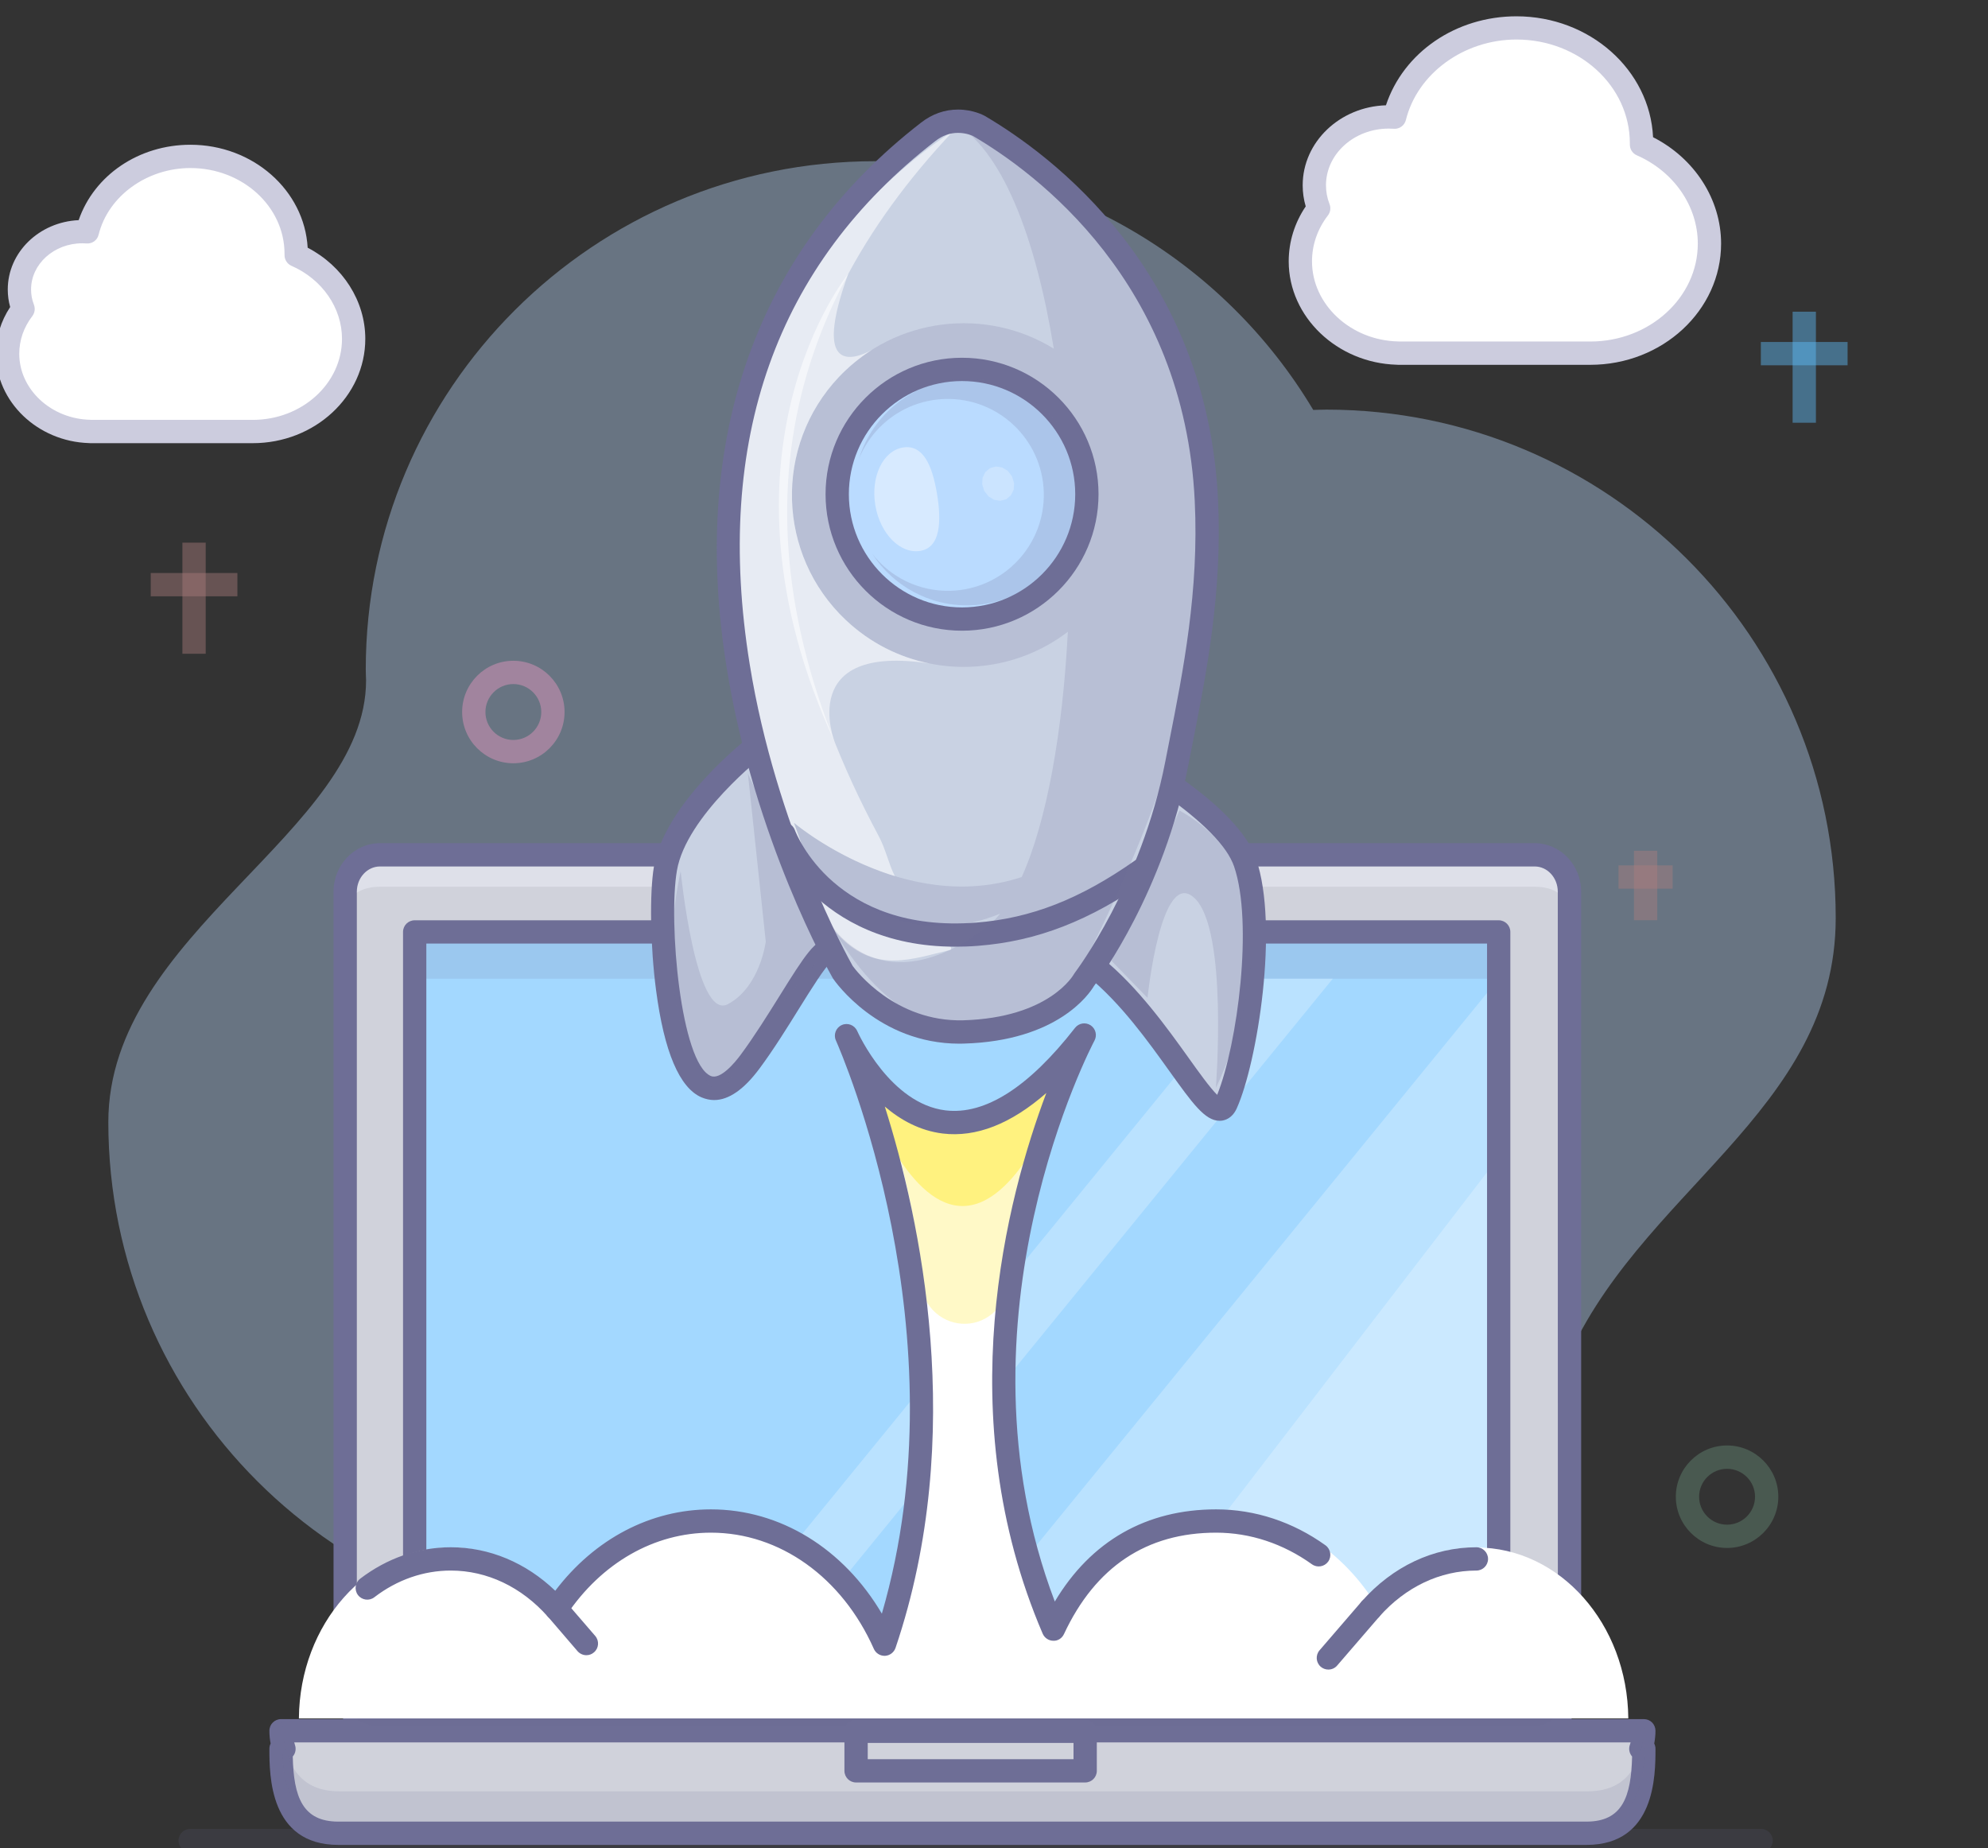 <?xml version="1.0" standalone="no"?><!DOCTYPE svg PUBLIC "-//W3C//DTD SVG 1.1//EN" "http://www.w3.org/Graphics/SVG/1.1/DTD/svg11.dtd"><svg height="238" node-id="1" sillyvg="true" template-height="238" template-width="256" version="1.1" viewBox="0 0 256 238" width="256" xmlns="http://www.w3.org/2000/svg" xmlns:xlink="http://www.w3.org/1999/xlink"><rect x="0" y="0" width="256" height="238" fill="#333333" stroke="none"/><defs node-id="348"></defs><g node-id="572"><g node-id="576"><g node-id="610"><g node-id="611"><path d="M 236.39 118.20 C 236.39 82.05 207.02 52.75 170.79 52.75 C 170.23 52.75 169.67 52.78 169.11 52.79 C 157.67 33.62 136.70 20.76 112.70 20.76 C 76.47 20.76 47.10 50.06 47.10 86.21 C 47.10 86.68 47.13 87.14 47.14 87.61 C 47.14 107.18 13.95 120.12 13.95 144.50 C 13.95 180.64 43.32 209.94 79.55 209.94 C 81.61 209.94 83.65 209.83 85.66 209.65 C 112.24 209.65 115.90 233.46 136.28 233.46 C 169.77 233.46 197.37 208.42 201.37 176.09 C 210.59 153.53 236.39 143.32 236.39 118.20 Z" fill="#bddbff" fill-opacity="0.39" fill-rule="nonzero" group-id="1,5,39,40" node-id="354" stroke="none" target-height="212.7" target-width="222.44" target-x="13.95" target-y="20.76"></path></g></g></g><g node-id="577"><path d="M 211.38 18.62 C 211.38 18.55 211.39 18.47 211.39 18.39 C 211.39 10.22 204.18 3.60 195.28 3.60 C 187.63 3.60 181.22 8.51 179.59 15.09 C 179.34 15.07 179.08 15.06 178.83 15.06 C 173.54 15.06 169.25 19.00 169.25 23.86 C 169.25 24.90 169.45 25.90 169.81 26.83 C 168.33 28.76 167.45 31.11 167.45 33.66 C 167.45 40.10 173.06 45.34 180.04 45.48 L 180.04 45.48 L 204.78 45.48 C 213.26 45.48 220.13 39.16 220.13 31.37 C 220.13 25.75 216.55 20.89 211.38 18.62 Z" fill="#ffffff" fill-rule="nonzero" group-id="1,6" node-id="361" stroke="none" target-height="41.88" target-width="52.68" target-x="167.45" target-y="3.6"></path><path d="M 204.78 46.98 L 180.04 46.98 C 179.98 46.98 179.92 46.98 179.87 46.97 C 172.18 46.75 165.95 40.80 165.95 33.66 C 165.95 31.13 166.71 28.70 168.14 26.58 C 167.88 25.70 167.75 24.79 167.75 23.86 C 167.75 18.29 172.53 13.74 178.47 13.56 C 180.73 6.75 187.47 2.10 195.28 2.10 C 204.73 2.10 212.46 9.02 212.87 17.67 C 218.22 20.39 221.63 25.67 221.63 31.37 C 221.63 39.98 214.07 46.98 204.78 46.98 Z M 180.17 43.98 L 204.78 43.98 C 212.42 43.98 218.63 38.32 218.63 31.37 C 218.63 26.55 215.55 22.09 210.78 20.00 C 210.23 19.76 209.88 19.22 209.88 18.62 L 209.88 18.45 C 209.88 11.06 203.33 5.09 195.28 5.09 C 188.52 5.09 182.53 9.45 181.04 15.45 C 180.87 16.16 180.19 16.65 179.47 16.58 C 179.26 16.57 179.04 16.56 178.83 16.56 C 174.37 16.56 170.75 19.83 170.75 23.86 C 170.75 24.69 170.90 25.50 171.21 26.29 C 171.40 26.77 171.32 27.33 171.00 27.74 C 169.66 29.49 168.95 31.53 168.95 33.65 C 168.95 39.22 173.94 43.85 180.06 43.97 C 180.10 43.98 180.13 43.98 180.17 43.98 Z" fill="#ccccde" fill-rule="nonzero" group-id="1,6" node-id="363" stroke="none" target-height="44.88" target-width="55.68" target-x="165.95" target-y="2.1"></path></g><g node-id="578"><path d="M 19.41 73.79 L 30.57 73.79 L 30.57 76.79 L 19.41 76.79 Z" fill="#ad7f7f" fill-opacity="0.43" fill-rule="nonzero" group-id="1,7" node-id="368" stroke="none" target-height="3" target-width="11.16" target-x="19.41" target-y="73.79"></path><path d="M 23.49 69.88 L 26.49 69.88 L 26.49 84.19 L 23.49 84.19 Z" fill="#ad7f7f" fill-opacity="0.43" fill-rule="nonzero" group-id="1,7" node-id="370" stroke="none" target-height="14.31" target-width="3" target-x="23.49" target-y="69.88"></path></g><g node-id="579"><path d="M 222.40 199.34 C 218.76 199.34 215.80 196.38 215.80 192.74 C 215.80 189.10 218.76 186.14 222.40 186.14 C 226.03 186.14 229.00 189.10 229.00 192.74 C 229.00 196.38 226.03 199.34 222.40 199.34 Z M 222.40 189.15 C 220.41 189.15 218.80 190.76 218.80 192.74 C 218.80 194.73 220.41 196.34 222.40 196.34 C 224.38 196.34 226.00 194.73 226.00 192.74 C 226.00 190.76 224.38 189.15 222.40 189.15 Z" fill="#6e967e" fill-opacity="0.38" fill-rule="nonzero" group-id="1,8" node-id="375" stroke="none" target-height="13.2" target-width="13.2" target-x="215.8" target-y="186.14"></path></g><g node-id="580"><path d="M 226.75 44.04 L 237.92 44.04 L 237.92 47.04 L 226.75 47.04 Z" fill="#5fc2ff" fill-opacity="0.43" fill-rule="nonzero" group-id="1,9" node-id="380" stroke="none" target-height="3" target-width="11.17" target-x="226.75" target-y="44.04"></path><path d="M 230.84 40.14 L 233.84 40.14 L 233.84 54.44 L 230.84 54.44 Z" fill="#5fc2ff" fill-opacity="0.43" fill-rule="nonzero" group-id="1,9" node-id="382" stroke="none" target-height="14.3" target-width="3" target-x="230.84" target-y="40.14"></path></g><g node-id="581"><path d="M 66.10 98.29 C 62.47 98.29 59.51 95.33 59.51 91.69 C 59.51 88.05 62.47 85.09 66.10 85.09 C 69.74 85.09 72.70 88.05 72.70 91.69 C 72.70 95.33 69.74 98.29 66.10 98.29 Z M 66.10 88.09 C 64.12 88.09 62.51 89.71 62.51 91.69 C 62.51 93.68 64.12 95.29 66.10 95.29 C 68.09 95.29 69.70 93.68 69.70 91.69 C 69.70 89.71 68.09 88.09 66.10 88.09 Z" fill="#ff9fcc" fill-opacity="0.38" fill-rule="nonzero" group-id="1,10" node-id="387" stroke="none" target-height="13.2" target-width="13.19" target-x="59.51" target-y="85.09"></path></g><g node-id="582"><path d="M 208.42 111.44 L 215.39 111.44 L 215.39 114.44 L 208.42 114.44 Z" fill="#ad7f7f" fill-opacity="0.43" fill-rule="nonzero" group-id="1,11" node-id="392" stroke="none" target-height="3" target-width="6.97" target-x="208.42" target-y="111.44"></path><path d="M 210.41 109.56 L 213.41 109.56 L 213.41 118.50 L 210.41 118.50 Z" fill="#ad7f7f" fill-opacity="0.43" fill-rule="nonzero" group-id="1,11" node-id="394" stroke="none" target-height="8.94" target-width="3" target-x="210.41" target-y="109.56"></path></g><g node-id="583"><path d="M 38.14 32.85 C 38.14 32.79 38.14 32.72 38.14 32.66 C 38.14 25.75 32.04 20.14 24.52 20.14 C 18.04 20.14 12.63 24.29 11.25 29.86 C 11.03 29.84 10.82 29.83 10.60 29.83 C 6.13 29.83 2.50 33.17 2.50 37.28 C 2.50 38.16 2.67 39.01 2.97 39.79 C 1.72 41.42 0.98 43.41 0.98 45.56 C 0.98 51.01 5.72 55.44 11.62 55.56 L 11.62 55.57 L 32.55 55.57 C 39.72 55.57 45.54 50.22 45.54 43.63 C 45.54 38.88 42.51 34.77 38.14 32.85 Z" fill="#ffffff" fill-rule="nonzero" group-id="1,12" node-id="398" stroke="none" target-height="35.43" target-width="44.56" target-x="0.98" target-y="20.14"></path><path d="M 32.55 57.07 L 11.62 57.07 C 11.57 57.07 11.52 57.06 11.46 57.06 C 4.84 56.86 -0.52 51.73 -0.52 45.56 C -0.52 43.41 0.11 41.35 1.31 39.54 C 1.10 38.80 1.00 38.05 1.00 37.28 C 1.00 32.49 5.05 28.58 10.13 28.35 C 12.12 22.57 17.87 18.64 24.52 18.64 C 32.59 18.64 39.20 24.52 39.62 31.90 C 44.16 34.26 47.04 38.77 47.04 43.63 C 47.04 51.04 40.54 57.07 32.55 57.07 Z M 11.74 54.07 L 32.55 54.07 C 38.89 54.07 44.04 49.38 44.04 43.63 C 44.04 39.65 41.49 35.96 37.53 34.23 C 36.99 33.99 36.64 33.45 36.64 32.85 C 36.64 32.83 36.64 32.71 36.64 32.69 C 36.64 26.58 31.20 21.64 24.52 21.64 C 18.91 21.64 13.93 25.25 12.70 30.22 C 12.53 30.93 11.88 31.41 11.14 31.35 C 10.96 31.34 10.78 31.33 10.60 31.33 C 6.96 31.33 4.00 34.00 4.00 37.28 C 4.00 37.95 4.12 38.61 4.37 39.24 C 4.56 39.74 4.48 40.29 4.16 40.71 C 3.06 42.14 2.48 43.81 2.48 45.56 C 2.48 50.15 6.59 53.96 11.65 54.06 C 11.68 54.06 11.71 54.06 11.74 54.07 Z" fill="#ccccde" fill-rule="nonzero" group-id="1,12" node-id="400" stroke="none" target-height="38.43" target-width="47.56" target-x="-0.52" target-y="18.64"></path></g></g><g node-id="573"><g node-id="584"><path d="M 226.78 238.52 L 24.49 238.52 C 23.66 238.52 22.99 237.85 22.99 237.02 C 22.99 236.19 23.66 235.52 24.49 235.52 L 226.78 235.52 C 227.60 235.52 228.28 236.19 228.28 237.02 C 228.28 237.85 227.60 238.52 226.78 238.52 Z" fill="#6e6e96" fill-opacity="0.15" fill-rule="nonzero" group-id="2,13" node-id="407" stroke="none" target-height="3" target-width="205.29" target-x="22.99" target-y="235.52"></path></g></g><g node-id="574"><g node-id="585"><path d="M 47.82 217.59 L 199.00 217.59 L 199.00 227.04 L 47.82 227.04 Z" fill="#6e6e96" fill-opacity="0.15" fill-rule="nonzero" group-id="3,14" node-id="414" stroke="none" target-height="9.45" target-width="151.18" target-x="47.82" target-y="217.59"></path></g><g node-id="586"><path d="M 190.87 123.55 L 55.38 123.55 C 50.26 123.55 46.07 124.63 46.07 132.85 L 46.07 138.09 C 46.07 129.86 50.26 128.78 55.38 128.78 L 190.87 128.78 C 195.99 128.78 200.18 129.87 200.18 138.09 L 200.18 132.85 C 200.18 124.63 195.99 123.55 190.87 123.55 Z" fill="#ffffff" fill-opacity="0.32" fill-rule="nonzero" group-id="3,15" node-id="419" stroke="none" target-height="14.54" target-width="154.11" target-x="46.07" target-y="123.55"></path></g><g node-id="587"><path d="M 212.84 222.88 L 138.34 222.88 L 138.34 222.95 L 112.74 222.95 L 112.74 222.88 L 37.35 222.88 C 37.35 223.69 37.49 224.47 37.73 225.20 L 37.35 225.20 C 37.35 229.26 37.57 236.08 44.73 236.08 L 205.46 236.08 C 212.62 236.08 212.84 229.27 212.84 225.20 L 212.46 225.20 C 212.70 224.47 212.84 223.69 212.84 222.88 Z" fill="#d0d2db" fill-rule="nonzero" group-id="3,16" node-id="424" stroke="none" target-height="13.2" target-width="175.49" target-x="37.35" target-y="222.88"></path></g><g node-id="588"><path d="M 204.29 237.58 L 43.57 237.58 C 34.69 237.58 34.69 228.59 34.69 225.20 C 34.69 224.96 34.74 224.73 34.85 224.53 C 34.74 223.98 34.69 223.43 34.69 222.88 C 34.69 222.05 35.36 221.38 36.19 221.38 L 211.68 221.38 C 212.08 221.38 212.46 221.53 212.74 221.81 C 213.02 222.09 213.18 222.48 213.18 222.88 C 213.18 223.43 213.12 223.98 213.02 224.53 C 213.12 224.73 213.18 224.96 213.18 225.20 C 213.18 228.59 213.18 237.58 204.29 237.58 Z M 37.70 226.19 C 37.81 231.40 38.96 234.58 43.57 234.58 L 204.29 234.58 C 208.91 234.58 210.05 231.40 210.17 226.19 C 210.14 226.16 210.11 226.12 210.08 226.08 C 209.80 225.69 209.72 225.19 209.87 224.73 C 209.91 224.61 209.95 224.49 209.98 224.38 L 37.89 224.38 C 37.92 224.49 37.95 224.61 37.99 224.73 C 38.14 225.18 38.07 225.69 37.79 226.08 C 37.76 226.12 37.73 226.16 37.70 226.19 Z" fill="#6e6e96" fill-rule="nonzero" group-id="3,17" node-id="429" stroke="none" target-height="16.2" target-width="178.49" target-x="34.69" target-y="221.38"></path></g><g node-id="589"><path d="M 36.35 221.71 L 36.32 221.71 C 36.32 222.15 36.37 222.59 36.45 223.02 C 36.40 222.57 36.37 222.13 36.35 221.71 Z M 204.42 230.68 L 43.70 230.68 C 38.73 230.68 37.11 227.40 36.58 224.03 L 36.32 224.03 C 36.32 228.09 36.54 234.91 43.70 234.91 L 204.42 234.91 C 211.59 234.91 211.81 228.10 211.81 224.03 L 211.55 224.03 C 211.02 227.40 209.40 230.68 204.42 230.68 Z M 211.77 221.71 C 211.75 222.13 211.72 222.57 211.68 223.01 C 211.76 222.58 211.81 222.15 211.81 221.71 L 211.77 221.71 Z" fill="#6e6e96" fill-opacity="0.15" fill-rule="nonzero" group-id="3,18" node-id="434" stroke="none" target-height="13.2" target-width="175.49" target-x="36.32" target-y="221.71"></path></g><g node-id="590"><path d="M 202.11 217.55 C 202.11 220.17 200.09 222.31 197.63 222.31 L 48.93 222.31 C 46.47 222.31 44.45 220.17 44.45 217.55 L 44.45 114.83 C 44.45 112.22 46.47 110.08 48.93 110.08 L 197.63 110.08 C 200.09 110.08 202.11 112.22 202.11 114.83 L 202.11 217.55 L 202.11 217.55 Z" fill="#d0d2db" fill-rule="nonzero" group-id="3,19" node-id="439" stroke="none" target-height="112.23" target-width="157.66" target-x="44.45" target-y="110.08"></path></g><path d="M 53.40 120.01 L 192.99 120.01 L 192.99 209.67 L 53.40 209.67 Z" fill="#a3d8ff" fill-rule="nonzero" group-id="3" node-id="442" stroke="none" target-height="89.66" target-width="139.59" target-x="53.4" target-y="120.01"></path><path d="M 197.63 111.03 L 48.93 111.03 C 46.47 111.03 44.45 113.17 44.45 115.78 L 44.45 117.95 C 44.45 115.33 46.47 114.19 48.93 114.19 L 197.63 114.19 C 200.09 114.19 202.11 115.33 202.11 117.95 L 202.11 115.78 C 202.11 113.17 200.09 111.03 197.63 111.03 Z" fill="#f2f5ff" fill-opacity="0.4" fill-rule="nonzero" group-id="3,20" node-id="446" stroke="none" target-height="6.92" target-width="157.66" target-x="44.45" target-y="111.03"></path><path d="M 197.63 223.81 L 48.93 223.81 C 45.63 223.81 42.95 221.00 42.95 217.55 L 42.95 114.83 C 42.95 111.38 45.63 108.58 48.93 108.58 L 197.63 108.58 C 200.92 108.58 203.61 111.38 203.61 114.83 L 203.61 217.55 C 203.61 219.20 203.00 220.76 201.88 221.94 C 200.75 223.14 199.24 223.81 197.63 223.81 Z M 48.93 111.58 C 47.29 111.58 45.95 113.04 45.95 114.83 L 45.95 217.55 C 45.95 219.35 47.29 220.81 48.93 220.81 L 197.63 220.81 C 199.27 220.81 200.61 219.35 200.61 217.55 L 200.60 114.83 C 200.60 113.04 199.27 111.58 197.63 111.58 L 48.93 111.58 Z" fill="#6e6e96" fill-rule="nonzero" group-id="3,21" node-id="451" stroke="none" target-height="115.23" target-width="160.66" target-x="42.95" target-y="108.58"></path><path d="M 53.40 120.01 L 192.99 120.01 L 192.99 126.03 L 53.40 126.03 Z" fill="#6e6e96" fill-opacity="0.15" fill-rule="nonzero" group-id="3,22" node-id="456" stroke="none" target-height="6.02" target-width="139.59" target-x="53.4" target-y="120.01"></path><path d="M 146.40 209.67 L 193.06 148.92 L 193.06 209.67 Z" fill="#ffffff" fill-opacity="0.25" fill-rule="nonzero" group-id="3,23" node-id="461" stroke="none" target-height="60.75" target-width="46.66" target-x="146.4" target-y="148.92"></path><path d="M 133.71 116.80 L 114.90 116.80 C 114.07 116.80 113.40 116.13 113.40 115.30 L 113.40 110.08 C 113.40 109.25 114.07 108.58 114.90 108.58 L 133.71 108.58 C 134.54 108.58 135.21 109.25 135.21 110.08 L 135.21 115.30 C 135.21 116.13 134.54 116.80 133.71 116.80 Z M 116.40 113.80 L 132.21 113.80 L 132.21 111.58 L 116.40 111.58 L 116.40 113.80 Z" fill="#6e6e96" fill-rule="nonzero" group-id="3" node-id="464" stroke="none" target-height="8.22" target-width="21.81" target-x="113.4" target-y="108.58"></path><path d="M 197.33 217.55 L 48.63 217.55 C 46.17 217.55 44.15 215.41 44.15 212.80 L 44.15 217.55 C 44.15 220.17 46.17 222.31 48.63 222.31 L 197.33 222.31 C 199.79 222.31 201.81 220.17 201.81 217.55 L 201.81 212.80 C 201.81 215.41 199.79 217.55 197.33 217.55 Z" fill="#6e6e96" fill-opacity="0.25" fill-rule="nonzero" group-id="3,24" node-id="468" stroke="none" target-height="9.51" target-width="157.66" target-x="44.15" target-y="212.8"></path><path d="M 103.40 209.67 L 171.63 126.03 L 161.63 126.03 L 93.40 209.67 Z" fill="#ffffff" fill-opacity="0.25" fill-rule="nonzero" group-id="3,25" node-id="473" stroke="none" target-height="83.64" target-width="78.23" target-x="93.4" target-y="126.03"></path><path d="M 192.99 126.03 L 124.76 209.67 L 193.06 209.67 Z" fill="#ffffff" fill-opacity="0.25" fill-rule="nonzero" group-id="3,26" node-id="478" stroke="none" target-height="83.64" target-width="68.3" target-x="124.76" target-y="126.03"></path><path d="M 192.99 211.17 L 53.40 211.17 C 52.57 211.17 51.90 210.50 51.90 209.67 L 51.90 120.01 C 51.90 119.18 52.57 118.51 53.40 118.51 L 192.99 118.51 C 193.82 118.51 194.49 119.18 194.49 120.01 L 194.49 209.67 C 194.49 210.50 193.82 211.17 192.99 211.17 Z M 54.90 208.17 L 191.49 208.17 L 191.49 121.51 L 54.90 121.51 L 54.90 208.17 Z" fill="#6e6e96" fill-rule="nonzero" group-id="3" node-id="481" stroke="none" target-height="92.66" target-width="142.59" target-x="51.9" target-y="118.51"></path></g><g node-id="575"><g node-id="598"><path d="M 97.41 96.08 C 97.41 96.08 87.01 104.13 85.69 111.84 C 84.37 119.56 86.47 150.32 96.58 136.72 C 101.00 130.79 105.11 122.47 106.70 122.42" fill="#c9d2e3" fill-rule="nonzero" group-id="4,27" node-id="487" stroke="none" target-height="54.24" target-width="22.33" target-x="84.37" target-y="96.08"></path><path d="M 91.96 141.66 C 91.42 141.66 90.88 141.54 90.35 141.32 C 87.50 140.10 85.52 135.44 84.48 127.49 C 83.74 121.85 83.63 115.02 84.21 111.59 C 85.62 103.40 96.05 95.24 96.49 94.90 C 97.14 94.39 98.08 94.51 98.59 95.16 C 99.10 95.82 98.98 96.76 98.33 97.27 C 98.23 97.34 88.38 105.06 87.17 112.10 C 86.03 118.75 87.67 136.91 91.53 138.56 C 92.77 139.09 94.64 136.83 95.38 135.83 C 97.13 133.47 98.85 130.71 100.38 128.26 C 103.75 122.84 105.00 120.97 106.66 120.92 C 107.50 120.88 108.18 121.55 108.20 122.38 C 108.22 123.11 107.72 123.73 107.03 123.89 C 106.27 124.46 104.42 127.44 102.92 129.84 C 101.37 132.34 99.61 135.17 97.79 137.62 C 95.79 140.31 93.83 141.66 91.96 141.66 Z" fill="#6e6e96" fill-rule="nonzero" group-id="4,27" node-id="489" stroke="none" target-height="47.27" target-width="24.59" target-x="83.63" target-y="94.39"></path></g><g node-id="599"><path d="M 150.60 100.97 C 154.70 103.82 159.12 107.56 160.33 111.07 C 163.12 119.15 160.57 136.19 157.89 142.12 C 156.07 146.16 150.31 132.14 141.03 124.57" fill="#c9d2e3" fill-rule="nonzero" group-id="4,28" node-id="494" stroke="none" target-height="45.19" target-width="22.09" target-x="141.03" target-y="100.97"></path><path d="M 157.04 144.33 C 155.16 144.33 153.52 142.03 150.62 137.98 C 147.82 134.07 144.34 129.20 140.09 125.73 C 139.44 125.21 139.35 124.26 139.87 123.62 C 140.39 122.98 141.34 122.88 141.98 123.41 C 146.55 127.13 150.31 132.39 153.06 136.23 C 154.32 138.00 155.84 140.12 156.74 140.99 C 159.37 134.47 161.40 118.77 158.91 111.56 C 158.02 108.99 154.85 105.75 149.74 102.20 C 149.06 101.73 148.89 100.79 149.36 100.11 C 149.84 99.43 150.77 99.26 151.45 99.74 C 157.17 103.71 160.63 107.36 161.74 110.58 C 164.75 119.30 161.89 136.89 159.26 142.73 C 158.69 144.00 157.77 144.27 157.27 144.32 C 157.20 144.33 157.12 144.33 157.04 144.33 Z" fill="#6e6e96" fill-rule="nonzero" group-id="4,28" node-id="496" stroke="none" target-height="45.07" target-width="25.4" target-x="139.35" target-y="99.26"></path></g><path d="M 151.51 97.56 C 153.40 87.87 155.95 76.50 155.33 63.66 C 153.92 34.41 133.56 19.84 126.02 15.43 C 126.02 15.43 122.79 13.64 119.51 16.19 C 68.91 55.35 108.51 124.41 108.51 124.41 C 108.51 124.41 113.95 132.39 124.04 132.10 C 136.20 131.76 139.59 125.37 139.59 125.37 C 139.59 125.37 148.30 114.06 151.51 97.56 Z" fill="#c9d2e3" fill-rule="nonzero" group-id="4" node-id="499" stroke="none" target-height="118.75" target-width="87.04" target-x="68.91" target-y="13.64"></path><path d="M 122.78 16.85 C 99.32 41.67 93.68 71.30 113.14 107.64 C 114.10 109.44 114.44 111.31 115.24 112.83 C 107.59 110.50 102.25 105.97 102.25 105.97 L 103.48 109.43 C 109.09 116.78 115.14 118.98 120.05 119.22 C 123.62 122.56 122.20 122.37 122.20 122.37 C 112.98 124.51 103.33 130.11 94.55 79.24 C 87.46 38.17 122.78 16.85 122.78 16.85 Z" fill="#ffffff" fill-opacity="0.56" fill-rule="nonzero" group-id="4,29" node-id="503" stroke="none" target-height="113.26" target-width="36.16" target-x="87.46" target-y="16.85"></path><path d="M 123.02 121.91 C 104.90 121.91 99.59 108.06 99.53 107.91 C 99.25 107.13 99.65 106.27 100.42 105.99 C 101.20 105.70 102.06 106.10 102.35 106.88 C 102.55 107.42 107.56 120.20 125.69 118.81 C 132.74 118.26 139.06 115.80 146.16 110.81 C 146.83 110.33 147.77 110.50 148.25 111.17 C 148.72 111.85 148.56 112.79 147.88 113.26 C 140.32 118.58 133.54 121.21 125.92 121.80 C 124.92 121.88 123.95 121.91 123.02 121.91 Z" fill="#6e6e96" fill-rule="nonzero" group-id="4" node-id="506" stroke="none" target-height="16.21" target-width="49.47" target-x="99.25" target-y="105.7"></path><path d="M 106.67 118.57 C 106.64 118.52 106.61 118.48 106.59 118.43 C 106.59 118.43 106.61 118.48 106.67 118.57 Z M 122.53 15.63 C 129.01 18.99 133.37 30.58 135.70 44.90 C 126.96 39.51 115.35 40.80 108.03 48.55 C 99.63 57.44 100.02 71.44 108.91 79.84 C 116.90 87.39 129.04 87.83 137.51 81.36 C 136.85 94.06 134.85 105.65 131.57 112.94 C 116.38 117.95 102.25 105.97 102.25 105.97 L 103.48 109.43 C 113.54 122.60 125.00 119.27 128.79 117.65 C 128.18 118.42 127.53 119.06 126.85 119.57 C 113.65 129.28 107.42 119.83 106.67 118.57 C 120.72 143.60 137.65 127.72 137.65 127.72 C 186.73 35.27 122.53 15.63 122.53 15.63 Z" fill="#6e6e96" fill-opacity="0.18" fill-rule="nonzero" group-id="4,30" node-id="510" stroke="none" target-height="127.97" target-width="87.1" target-x="99.63" target-y="15.63"></path><path d="M 107.48 95.54 C 90.36 58.42 109.23 35.26 109.23 35.26 C 104.53 48.23 109.95 46.31 112.24 45.08 C 110.73 46.04 109.31 47.20 108.02 48.55 C 99.63 57.44 100.03 71.44 108.91 79.84 C 112.04 82.80 115.80 84.66 119.74 85.45 C 102.45 82.78 107.48 95.54 107.48 95.54 Z" fill="#ffffff" fill-opacity="0.56" fill-rule="nonzero" group-id="4,31" node-id="515" stroke="none" target-height="60.28" target-width="29.38" target-x="90.36" target-y="35.26"></path><path d="M 143.13 123.73 L 151.89 104.38 C 169.70 114.17 156.57 140.09 156.57 140.09 C 156.57 140.09 158.17 119.76 153.83 115.66 C 149.50 111.56 147.77 128.50 147.77 128.50 L 143.13 123.73 Z" fill="#6e6e96" fill-opacity="0.2" fill-rule="nonzero" group-id="4,32" node-id="520" stroke="none" target-height="35.71" target-width="26.57" target-x="143.13" target-y="104.38"></path><path d="M 93.69 140.21 C 93.59 136.70 106.72 122.09 106.72 122.09 L 96.31 99.63 L 98.61 121.26 C 98.61 121.26 97.89 127.08 93.74 129.31 C 89.58 131.54 87.65 112.18 87.65 112.18 C 83.02 134.03 93.79 143.73 93.69 140.21 Z" fill="#6e6e96" fill-opacity="0.2" fill-rule="nonzero" group-id="4,33" node-id="525" stroke="none" target-height="44.1" target-width="23.7" target-x="83.02" target-y="99.63"></path><path d="M 139.96 63.64 C 139.96 72.52 132.76 79.72 123.88 79.72 C 115.01 79.72 107.81 72.52 107.81 63.64 C 107.81 54.77 115.01 47.57 123.88 47.57 C 132.76 47.57 139.96 54.77 139.96 63.64 Z" fill="#badbff" fill-rule="nonzero" group-id="4,34" node-id="530" stroke="none" target-height="32.15" target-width="32.15" target-x="107.81" target-y="47.57"></path><path d="M 123.88 81.22 C 114.19 81.22 106.31 73.33 106.31 63.64 C 106.31 53.95 114.19 46.07 123.88 46.07 C 133.57 46.07 141.46 53.95 141.46 63.64 C 141.46 73.33 133.57 81.22 123.88 81.22 Z M 123.88 49.07 C 115.85 49.07 109.31 55.61 109.31 63.64 C 109.31 71.68 115.85 78.22 123.88 78.22 C 131.92 78.22 138.46 71.68 138.46 63.64 C 138.46 55.61 131.92 49.07 123.88 49.07 Z" fill="#6e6e96" fill-rule="nonzero" group-id="4,34" node-id="532" stroke="none" target-height="35.15" target-width="35.15" target-x="106.31" target-y="46.07"></path><path d="M 139.12 62.97 C 139.34 71.02 133.00 77.72 124.95 77.95 C 119.69 78.10 115.00 75.44 112.32 71.32 C 114.65 74.31 118.32 76.19 122.41 76.08 C 129.23 75.88 134.60 70.20 134.41 63.38 C 134.21 56.56 128.53 51.19 121.71 51.38 C 116.65 51.52 112.40 54.68 110.61 59.09 C 112.40 53.28 117.72 48.98 124.13 48.80 C 132.18 48.58 138.89 54.92 139.12 62.97 Z" fill="#6e6e96" fill-opacity="0.2" fill-rule="nonzero" group-id="4,35" node-id="537" stroke="none" target-height="29.52" target-width="28.73" target-x="110.61" target-y="48.58"></path><path d="M 116.26 57.63 C 113.68 58.07 112.10 61.41 112.72 65.08 C 113.34 68.75 115.94 71.37 118.52 70.94 C 121.09 70.50 121.27 67.21 120.65 63.53 C 120.03 59.86 118.84 57.20 116.26 57.63 Z" fill="#ffffff" fill-opacity="0.42" fill-rule="nonzero" group-id="4,36" node-id="542" stroke="none" target-height="14.17" target-width="9.17" target-x="112.1" target-y="57.2"></path><path d="M 129.58 64.29 L 128.80 64.49 L 128.01 64.36 L 127.30 63.93 L 126.74 63.21 L 126.48 62.35 L 126.53 61.52 L 126.88 60.80 L 127.49 60.28 L 128.27 60.07 L 129.06 60.21 L 129.77 60.63 L 130.32 61.35 L 130.59 62.22 L 130.54 63.04 L 130.19 63.77 L 129.58 64.29 Z" fill="#ffffff" fill-opacity="0.25" fill-rule="nonzero" group-id="4,37" node-id="547" stroke="none" target-height="4.42" target-width="4.11" target-x="126.48" target-y="60.07"></path><path d="M 123.53 134.40 C 113.11 134.39 107.52 126.38 107.29 126.04 C 107.27 126.01 107.25 125.97 107.23 125.94 C 106.82 125.22 97.15 108.18 93.58 86.01 C 88.81 56.44 97.46 32.15 118.61 15.79 C 120.05 14.67 121.65 14.11 123.37 14.11 C 125.27 14.11 126.62 14.82 126.77 14.90 C 135.36 19.93 155.43 34.77 156.85 64.37 C 157.42 76.26 155.35 86.77 153.51 96.04 L 153.00 98.64 C 149.87 114.73 141.74 125.83 140.87 126.98 C 140.28 127.98 136.19 134.05 124.10 134.39 C 123.91 134.39 123.72 134.40 123.53 134.40 Z M 109.80 124.39 C 110.22 124.97 115.27 131.60 124.02 131.39 C 135.18 131.07 138.26 125.50 138.29 125.45 C 138.33 125.38 138.38 125.31 138.43 125.24 C 138.51 125.13 146.96 113.98 150.06 98.06 L 150.57 95.46 C 152.37 86.36 154.41 76.04 153.85 64.52 C 152.50 36.38 133.43 22.27 125.29 17.51 C 125.29 17.51 125.29 17.51 125.29 17.51 C 125.28 17.51 124.48 17.11 123.37 17.11 C 122.33 17.11 121.35 17.46 120.45 18.16 C 99.93 34.04 91.89 56.70 96.54 85.53 C 99.92 106.53 109.17 123.27 109.80 124.39 Z" fill="#6e6e96" fill-rule="nonzero" group-id="4" node-id="550" stroke="none" target-height="120.29" target-width="68.61" target-x="88.81" target-y="14.11"></path><path d="M 190.12 199.28 C 184.81 199.28 180.01 201.68 176.49 205.57 C 171.88 198.85 164.70 194.50 156.61 194.50 C 147.05 194.50 138.77 200.57 134.51 209.47 C 121.77 171.87 139.62 133.39 139.62 133.39 C 120.49 157.33 109.70 134.96 109.01 133.47 C 109.70 134.99 126.72 173.00 113.90 210.00 C 109.72 200.81 101.30 194.50 91.55 194.50 C 83.46 194.50 76.28 198.85 71.68 205.57 C 68.15 201.68 63.35 199.28 58.05 199.28 C 47.30 199.28 38.58 209.12 38.49 221.29 L 209.68 221.29 C 209.59 209.12 200.87 199.28 190.12 199.28 Z" fill="#ffffff" fill-rule="nonzero" group-id="4" node-id="552" stroke="none" target-height="87.9" target-width="171.19" target-x="38.49" target-y="133.39"></path><path d="M 113.49 140.29 C 113.49 140.29 118.49 156.79 118.49 164.29 C 118.49 171.79 128.86 173.25 130.27 164.29 C 131.67 155.33 135.37 142.27 139.62 133.29 C 139.62 133.29 129.01 155.81 113.49 140.29 Z" fill="#fff9c7" fill-rule="nonzero" group-id="4" node-id="554" stroke="none" target-height="39.96" target-width="26.13" target-x="113.49" target-y="133.29"></path><path d="M 109.01 133.36 C 109.01 133.36 122.25 182.79 139.62 133.29 C 139.62 133.29 119.40 156.64 109.01 133.36 Z" fill="#fff27f" fill-rule="nonzero" group-id="4" node-id="556" stroke="none" target-height="49.5" target-width="30.61" target-x="109.01" target-y="133.29"></path><path d="M 75.51 213.15 C 75.09 213.15 74.67 212.97 74.37 212.63 L 70.54 208.17 C 70.00 207.54 70.07 206.60 70.70 206.06 C 71.32 205.52 72.27 205.59 72.81 206.22 L 76.65 210.67 C 77.19 211.30 77.12 212.25 76.49 212.78 C 76.21 213.03 75.86 213.15 75.51 213.15 Z" fill="#6e6e96" fill-rule="nonzero" group-id="4" node-id="558" stroke="none" target-height="7.63" target-width="7.19" target-x="70" target-y="205.52"></path><path d="M 171.06 215.00 C 170.71 215.00 170.36 214.88 170.08 214.64 C 169.45 214.10 169.38 213.15 169.92 212.52 L 175.35 206.22 C 175.90 205.59 176.84 205.52 177.47 206.06 C 178.10 206.60 178.17 207.54 177.63 208.17 L 172.19 214.48 C 171.90 214.82 171.48 215.00 171.06 215.00 Z" fill="#6e6e96" fill-rule="nonzero" group-id="4" node-id="560" stroke="none" target-height="9.48" target-width="8.79" target-x="169.38" target-y="205.52"></path><path d="M 176.49 208.69 C 176.13 208.69 175.78 208.57 175.50 208.32 C 174.88 207.77 174.82 206.82 175.37 206.20 C 179.34 201.72 184.57 199.25 190.12 199.25 C 190.95 199.25 191.62 199.93 191.62 200.75 C 191.62 201.58 190.95 202.25 190.12 202.25 C 185.44 202.25 181.00 204.36 177.61 208.19 C 177.32 208.52 176.90 208.69 176.49 208.69 Z" fill="#6e6e96" fill-rule="nonzero" group-id="4" node-id="562" stroke="none" target-height="9.44" target-width="16.8" target-x="174.82" target-y="199.25"></path><path d="M 113.90 213.23 C 113.31 213.23 112.77 212.88 112.53 212.34 C 108.43 203.10 100.39 197.37 91.55 197.37 C 84.25 197.37 77.46 201.25 72.92 208.03 C 72.66 208.42 72.24 208.66 71.78 208.69 C 71.32 208.72 70.86 208.54 70.55 208.19 C 67.16 204.36 62.72 202.25 58.05 202.25 C 54.54 202.25 51.13 203.44 48.20 205.69 C 47.55 206.19 46.61 206.07 46.10 205.41 C 45.60 204.75 45.72 203.81 46.38 203.30 C 49.84 200.66 53.87 199.25 58.05 199.25 C 63.01 199.25 67.72 201.23 71.50 204.85 C 76.58 198.16 83.80 194.37 91.55 194.37 C 100.47 194.37 108.63 199.43 113.56 207.80 C 124.08 171.65 108.33 135.55 107.64 133.98 C 107.30 133.23 107.64 132.34 108.40 132.00 C 109.15 131.66 110.04 132.00 110.38 132.76 C 110.55 133.14 114.66 142.13 121.76 142.99 C 126.84 143.60 132.46 140.03 138.43 132.37 C 138.91 131.75 139.78 131.60 140.44 132.03 C 141.09 132.46 141.31 133.31 140.94 134.00 C 140.74 134.37 122.02 169.88 135.83 206.24 C 140.47 198.46 147.60 194.37 156.61 194.37 C 161.60 194.37 166.47 195.97 170.69 199.00 C 171.36 199.49 171.51 200.43 171.03 201.10 C 170.54 201.77 169.61 201.92 168.94 201.44 C 165.23 198.78 160.97 197.37 156.61 197.37 C 147.65 197.37 141.06 201.76 137.01 210.43 C 136.76 210.96 136.24 211.32 135.63 211.29 C 135.04 211.28 134.51 210.93 134.27 210.38 C 122.21 182.28 129.67 154.19 134.74 140.75 C 130.18 144.74 125.71 146.49 121.40 145.97 C 118.45 145.61 115.96 144.22 113.94 142.50 C 118.47 156.83 124.60 184.79 115.32 212.21 C 115.12 212.79 114.58 213.20 113.97 213.23 C 113.94 213.23 113.92 213.23 113.90 213.23 Z" fill="#6e6e96" fill-rule="nonzero" group-id="4" node-id="564" stroke="none" target-height="81.63" target-width="125.91" target-x="45.6" target-y="131.6"></path><path d="M 110.24 222.95 L 139.74 222.95 L 139.74 228.04 L 110.24 228.04 Z" fill="#d0d2db" fill-rule="nonzero" group-id="4,38" node-id="568" stroke="none" target-height="5.09" target-width="29.5" target-x="110.24" target-y="222.95"></path><path d="M 139.74 229.54 L 110.24 229.54 C 109.41 229.54 108.74 228.87 108.74 228.04 L 108.74 222.95 C 108.74 222.13 109.41 221.45 110.24 221.45 L 139.74 221.45 C 140.57 221.45 141.24 222.13 141.24 222.95 L 141.24 228.04 C 141.24 228.87 140.57 229.54 139.74 229.54 Z M 111.74 226.54 L 138.24 226.54 L 138.24 224.45 L 111.74 224.45 L 111.74 226.54 Z" fill="#6e6e96" fill-rule="nonzero" group-id="4,38" node-id="570" stroke="none" target-height="8.09" target-width="32.5" target-x="108.74" target-y="221.45"></path></g></svg>